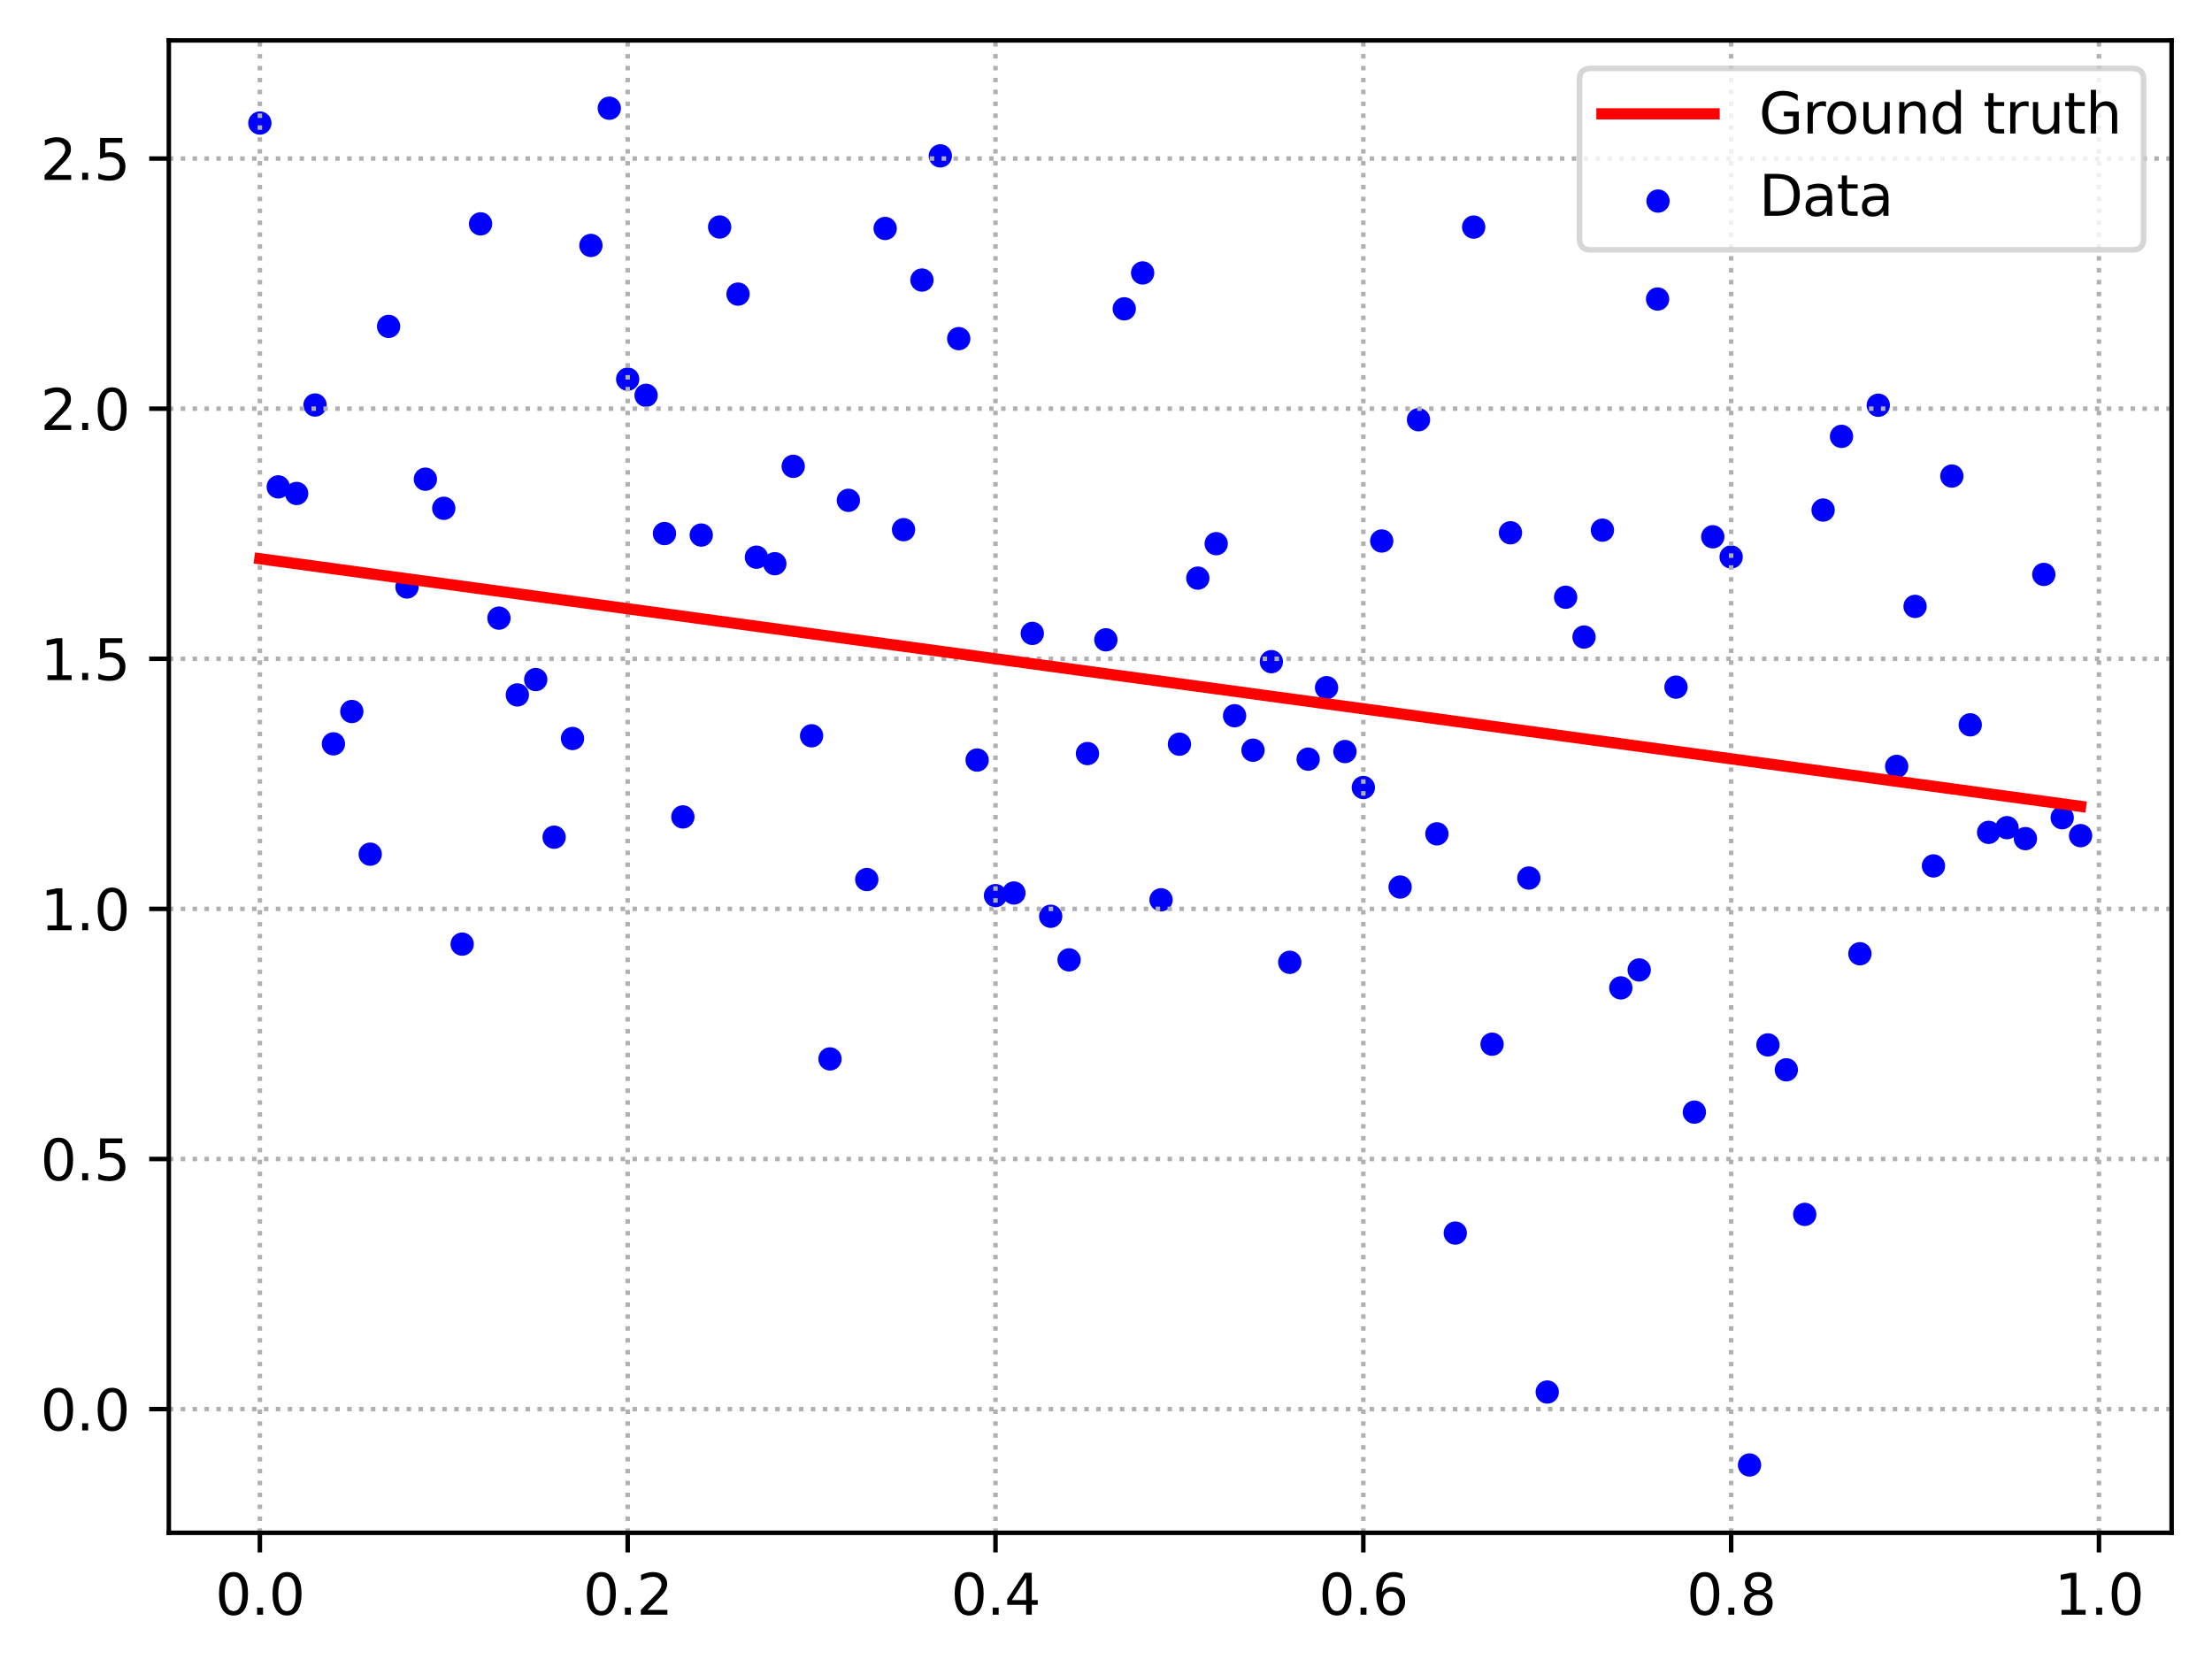 <?xml version="1.0" encoding="utf-8" standalone="no"?>
<!DOCTYPE svg PUBLIC "-//W3C//DTD SVG 1.1//EN"
  "http://www.w3.org/Graphics/SVG/1.1/DTD/svg11.dtd">
<svg xmlns:xlink="http://www.w3.org/1999/xlink" width="394.423pt" height="297.19pt" viewBox="0 0 394.423 297.19" xmlns="http://www.w3.org/2000/svg" version="1.1">
 <defs>
  <style type="text/css">*{stroke-linejoin: round; stroke-linecap: butt}</style>
 </defs>
 <g id="figure_1">
  <g id="patch_1">
   <path d="M 0 297.19 
L 394.423 297.19 
L 394.423 0 
L 0 0 
z
" style="fill: #ffffff"/>
  </g>
  <g id="axes_1">
   <g id="patch_2">
    <path d="M 30.103 273.312 
L 387.223 273.312 
L 387.223 7.2 
L 30.103 7.2 
z
" style="fill: #ffffff"/>
   </g>
   <g id="PathCollection_1">
    <defs>
     <path id="m0d8c231a63" d="M 0 1.581 
C 0.419 1.581 0.822 1.415 1.118 1.118 
C 1.415 0.822 1.581 0.419 1.581 0 
C 1.581 -0.419 1.415 -0.822 1.118 -1.118 
C 0.822 -1.415 0.419 -1.581 0 -1.581 
C -0.419 -1.581 -0.822 -1.415 -1.118 -1.118 
C -1.415 -0.822 -1.581 -0.419 -1.581 0 
C -1.581 0.419 -1.415 0.822 -1.118 1.118 
C -0.822 1.415 -0.419 1.581 0 1.581 
z
" style="stroke: #0000ff"/>
    </defs>
    <g clip-path="url(#pd1071bafc6)">
     <use xlink:href="#m0d8c231a63" x="46.336" y="21.937" style="fill: #0000ff; stroke: #0000ff"/>
     <use xlink:href="#m0d8c231a63" x="49.615" y="86.815" style="fill: #0000ff; stroke: #0000ff"/>
     <use xlink:href="#m0d8c231a63" x="52.895" y="87.99" style="fill: #0000ff; stroke: #0000ff"/>
     <use xlink:href="#m0d8c231a63" x="56.174" y="72.216" style="fill: #0000ff; stroke: #0000ff"/>
     <use xlink:href="#m0d8c231a63" x="59.453" y="132.634" style="fill: #0000ff; stroke: #0000ff"/>
     <use xlink:href="#m0d8c231a63" x="62.733" y="126.868" style="fill: #0000ff; stroke: #0000ff"/>
     <use xlink:href="#m0d8c231a63" x="66.012" y="152.306" style="fill: #0000ff; stroke: #0000ff"/>
     <use xlink:href="#m0d8c231a63" x="69.291" y="58.199" style="fill: #0000ff; stroke: #0000ff"/>
     <use xlink:href="#m0d8c231a63" x="72.571" y="104.664" style="fill: #0000ff; stroke: #0000ff"/>
     <use xlink:href="#m0d8c231a63" x="75.85" y="85.444" style="fill: #0000ff; stroke: #0000ff"/>
     <use xlink:href="#m0d8c231a63" x="79.129" y="90.633" style="fill: #0000ff; stroke: #0000ff"/>
     <use xlink:href="#m0d8c231a63" x="82.409" y="168.341" style="fill: #0000ff; stroke: #0000ff"/>
     <use xlink:href="#m0d8c231a63" x="85.688" y="39.917" style="fill: #0000ff; stroke: #0000ff"/>
     <use xlink:href="#m0d8c231a63" x="88.967" y="110.217" style="fill: #0000ff; stroke: #0000ff"/>
     <use xlink:href="#m0d8c231a63" x="92.247" y="123.908" style="fill: #0000ff; stroke: #0000ff"/>
     <use xlink:href="#m0d8c231a63" x="95.526" y="121.171" style="fill: #0000ff; stroke: #0000ff"/>
     <use xlink:href="#m0d8c231a63" x="98.805" y="149.277" style="fill: #0000ff; stroke: #0000ff"/>
     <use xlink:href="#m0d8c231a63" x="102.085" y="131.68" style="fill: #0000ff; stroke: #0000ff"/>
     <use xlink:href="#m0d8c231a63" x="105.364" y="43.763" style="fill: #0000ff; stroke: #0000ff"/>
     <use xlink:href="#m0d8c231a63" x="108.643" y="19.296" style="fill: #0000ff; stroke: #0000ff"/>
     <use xlink:href="#m0d8c231a63" x="111.923" y="67.608" style="fill: #0000ff; stroke: #0000ff"/>
     <use xlink:href="#m0d8c231a63" x="115.202" y="70.489" style="fill: #0000ff; stroke: #0000ff"/>
     <use xlink:href="#m0d8c231a63" x="118.481" y="95.139" style="fill: #0000ff; stroke: #0000ff"/>
     <use xlink:href="#m0d8c231a63" x="121.761" y="145.661" style="fill: #0000ff; stroke: #0000ff"/>
     <use xlink:href="#m0d8c231a63" x="125.04" y="95.404" style="fill: #0000ff; stroke: #0000ff"/>
     <use xlink:href="#m0d8c231a63" x="128.319" y="40.474" style="fill: #0000ff; stroke: #0000ff"/>
     <use xlink:href="#m0d8c231a63" x="131.599" y="52.441" style="fill: #0000ff; stroke: #0000ff"/>
     <use xlink:href="#m0d8c231a63" x="134.878" y="99.35" style="fill: #0000ff; stroke: #0000ff"/>
     <use xlink:href="#m0d8c231a63" x="138.157" y="100.511" style="fill: #0000ff; stroke: #0000ff"/>
     <use xlink:href="#m0d8c231a63" x="141.437" y="83.15" style="fill: #0000ff; stroke: #0000ff"/>
     <use xlink:href="#m0d8c231a63" x="144.716" y="131.194" style="fill: #0000ff; stroke: #0000ff"/>
     <use xlink:href="#m0d8c231a63" x="147.995" y="188.812" style="fill: #0000ff; stroke: #0000ff"/>
     <use xlink:href="#m0d8c231a63" x="151.275" y="89.212" style="fill: #0000ff; stroke: #0000ff"/>
     <use xlink:href="#m0d8c231a63" x="154.554" y="156.827" style="fill: #0000ff; stroke: #0000ff"/>
     <use xlink:href="#m0d8c231a63" x="157.833" y="40.737" style="fill: #0000ff; stroke: #0000ff"/>
     <use xlink:href="#m0d8c231a63" x="161.113" y="94.445" style="fill: #0000ff; stroke: #0000ff"/>
     <use xlink:href="#m0d8c231a63" x="164.392" y="49.934" style="fill: #0000ff; stroke: #0000ff"/>
     <use xlink:href="#m0d8c231a63" x="167.671" y="27.793" style="fill: #0000ff; stroke: #0000ff"/>
     <use xlink:href="#m0d8c231a63" x="170.951" y="60.384" style="fill: #0000ff; stroke: #0000ff"/>
     <use xlink:href="#m0d8c231a63" x="174.23" y="135.521" style="fill: #0000ff; stroke: #0000ff"/>
     <use xlink:href="#m0d8c231a63" x="177.509" y="159.695" style="fill: #0000ff; stroke: #0000ff"/>
     <use xlink:href="#m0d8c231a63" x="180.789" y="159.228" style="fill: #0000ff; stroke: #0000ff"/>
     <use xlink:href="#m0d8c231a63" x="184.068" y="112.94" style="fill: #0000ff; stroke: #0000ff"/>
     <use xlink:href="#m0d8c231a63" x="187.347" y="163.377" style="fill: #0000ff; stroke: #0000ff"/>
     <use xlink:href="#m0d8c231a63" x="190.627" y="171.151" style="fill: #0000ff; stroke: #0000ff"/>
     <use xlink:href="#m0d8c231a63" x="193.906" y="134.366" style="fill: #0000ff; stroke: #0000ff"/>
     <use xlink:href="#m0d8c231a63" x="197.185" y="114.082" style="fill: #0000ff; stroke: #0000ff"/>
     <use xlink:href="#m0d8c231a63" x="200.465" y="55.066" style="fill: #0000ff; stroke: #0000ff"/>
     <use xlink:href="#m0d8c231a63" x="203.744" y="48.664" style="fill: #0000ff; stroke: #0000ff"/>
     <use xlink:href="#m0d8c231a63" x="207.023" y="160.44" style="fill: #0000ff; stroke: #0000ff"/>
     <use xlink:href="#m0d8c231a63" x="210.303" y="132.691" style="fill: #0000ff; stroke: #0000ff"/>
     <use xlink:href="#m0d8c231a63" x="213.582" y="103.084" style="fill: #0000ff; stroke: #0000ff"/>
     <use xlink:href="#m0d8c231a63" x="216.861" y="96.941" style="fill: #0000ff; stroke: #0000ff"/>
     <use xlink:href="#m0d8c231a63" x="220.141" y="127.621" style="fill: #0000ff; stroke: #0000ff"/>
     <use xlink:href="#m0d8c231a63" x="223.42" y="133.766" style="fill: #0000ff; stroke: #0000ff"/>
     <use xlink:href="#m0d8c231a63" x="226.699" y="117.979" style="fill: #0000ff; stroke: #0000ff"/>
     <use xlink:href="#m0d8c231a63" x="229.979" y="171.586" style="fill: #0000ff; stroke: #0000ff"/>
     <use xlink:href="#m0d8c231a63" x="233.258" y="135.364" style="fill: #0000ff; stroke: #0000ff"/>
     <use xlink:href="#m0d8c231a63" x="236.538" y="122.621" style="fill: #0000ff; stroke: #0000ff"/>
     <use xlink:href="#m0d8c231a63" x="239.817" y="134.006" style="fill: #0000ff; stroke: #0000ff"/>
     <use xlink:href="#m0d8c231a63" x="243.096" y="140.418" style="fill: #0000ff; stroke: #0000ff"/>
     <use xlink:href="#m0d8c231a63" x="246.376" y="96.463" style="fill: #0000ff; stroke: #0000ff"/>
     <use xlink:href="#m0d8c231a63" x="249.655" y="158.162" style="fill: #0000ff; stroke: #0000ff"/>
     <use xlink:href="#m0d8c231a63" x="252.934" y="74.839" style="fill: #0000ff; stroke: #0000ff"/>
     <use xlink:href="#m0d8c231a63" x="256.214" y="148.679" style="fill: #0000ff; stroke: #0000ff"/>
     <use xlink:href="#m0d8c231a63" x="259.493" y="219.863" style="fill: #0000ff; stroke: #0000ff"/>
     <use xlink:href="#m0d8c231a63" x="262.772" y="40.488" style="fill: #0000ff; stroke: #0000ff"/>
     <use xlink:href="#m0d8c231a63" x="266.052" y="186.188" style="fill: #0000ff; stroke: #0000ff"/>
     <use xlink:href="#m0d8c231a63" x="269.331" y="94.996" style="fill: #0000ff; stroke: #0000ff"/>
     <use xlink:href="#m0d8c231a63" x="272.61" y="156.559" style="fill: #0000ff; stroke: #0000ff"/>
     <use xlink:href="#m0d8c231a63" x="275.89" y="248.207" style="fill: #0000ff; stroke: #0000ff"/>
     <use xlink:href="#m0d8c231a63" x="279.169" y="106.491" style="fill: #0000ff; stroke: #0000ff"/>
     <use xlink:href="#m0d8c231a63" x="282.448" y="113.59" style="fill: #0000ff; stroke: #0000ff"/>
     <use xlink:href="#m0d8c231a63" x="285.728" y="94.527" style="fill: #0000ff; stroke: #0000ff"/>
     <use xlink:href="#m0d8c231a63" x="289.007" y="176.147" style="fill: #0000ff; stroke: #0000ff"/>
     <use xlink:href="#m0d8c231a63" x="292.286" y="172.949" style="fill: #0000ff; stroke: #0000ff"/>
     <use xlink:href="#m0d8c231a63" x="295.566" y="53.32" style="fill: #0000ff; stroke: #0000ff"/>
     <use xlink:href="#m0d8c231a63" x="298.845" y="122.522" style="fill: #0000ff; stroke: #0000ff"/>
     <use xlink:href="#m0d8c231a63" x="302.124" y="198.3" style="fill: #0000ff; stroke: #0000ff"/>
     <use xlink:href="#m0d8c231a63" x="305.404" y="95.711" style="fill: #0000ff; stroke: #0000ff"/>
     <use xlink:href="#m0d8c231a63" x="308.683" y="99.309" style="fill: #0000ff; stroke: #0000ff"/>
     <use xlink:href="#m0d8c231a63" x="311.962" y="261.216" style="fill: #0000ff; stroke: #0000ff"/>
     <use xlink:href="#m0d8c231a63" x="315.242" y="186.314" style="fill: #0000ff; stroke: #0000ff"/>
     <use xlink:href="#m0d8c231a63" x="318.521" y="190.755" style="fill: #0000ff; stroke: #0000ff"/>
     <use xlink:href="#m0d8c231a63" x="321.8" y="216.534" style="fill: #0000ff; stroke: #0000ff"/>
     <use xlink:href="#m0d8c231a63" x="325.08" y="90.947" style="fill: #0000ff; stroke: #0000ff"/>
     <use xlink:href="#m0d8c231a63" x="328.359" y="77.808" style="fill: #0000ff; stroke: #0000ff"/>
     <use xlink:href="#m0d8c231a63" x="331.638" y="170.06" style="fill: #0000ff; stroke: #0000ff"/>
     <use xlink:href="#m0d8c231a63" x="334.918" y="72.255" style="fill: #0000ff; stroke: #0000ff"/>
     <use xlink:href="#m0d8c231a63" x="338.197" y="136.653" style="fill: #0000ff; stroke: #0000ff"/>
     <use xlink:href="#m0d8c231a63" x="341.476" y="108.126" style="fill: #0000ff; stroke: #0000ff"/>
     <use xlink:href="#m0d8c231a63" x="344.756" y="154.398" style="fill: #0000ff; stroke: #0000ff"/>
     <use xlink:href="#m0d8c231a63" x="348.035" y="84.885" style="fill: #0000ff; stroke: #0000ff"/>
     <use xlink:href="#m0d8c231a63" x="351.314" y="129.24" style="fill: #0000ff; stroke: #0000ff"/>
     <use xlink:href="#m0d8c231a63" x="354.594" y="148.415" style="fill: #0000ff; stroke: #0000ff"/>
     <use xlink:href="#m0d8c231a63" x="357.873" y="147.579" style="fill: #0000ff; stroke: #0000ff"/>
     <use xlink:href="#m0d8c231a63" x="361.152" y="149.533" style="fill: #0000ff; stroke: #0000ff"/>
     <use xlink:href="#m0d8c231a63" x="364.432" y="102.423" style="fill: #0000ff; stroke: #0000ff"/>
     <use xlink:href="#m0d8c231a63" x="367.711" y="145.804" style="fill: #0000ff; stroke: #0000ff"/>
     <use xlink:href="#m0d8c231a63" x="370.99" y="149" style="fill: #0000ff; stroke: #0000ff"/>
    </g>
   </g>
   <g id="matplotlib.axis_1">
    <g id="xtick_1">
     <g id="line2d_1">
      <path d="M 46.336 273.312 
L 46.336 7.2 
" clip-path="url(#pd1071bafc6)" style="fill: none; stroke-dasharray: 0.8,1.32; stroke-dashoffset: 0; stroke: #b0b0b0; stroke-width: 0.8"/>
     </g>
     <g id="line2d_2">
      <defs>
       <path id="me77f82b027" d="M 0 0 
L 0 3.5 
" style="stroke: #000000; stroke-width: 0.8"/>
      </defs>
      <g>
       <use xlink:href="#me77f82b027" x="46.336" y="273.312" style="stroke: #000000; stroke-width: 0.8"/>
      </g>
     </g>
     <g id="text_1">
      <!-- 0.0 -->
      <g transform="translate(38.384 287.91) scale(0.1 -0.1)">
       <defs>
        <path id="DejaVuSans-30" d="M 2034 4250 
Q 1547 4250 1301 3770 
Q 1056 3291 1056 2328 
Q 1056 1369 1301 889 
Q 1547 409 2034 409 
Q 2525 409 2770 889 
Q 3016 1369 3016 2328 
Q 3016 3291 2770 3770 
Q 2525 4250 2034 4250 
z
M 2034 4750 
Q 2819 4750 3233 4129 
Q 3647 3509 3647 2328 
Q 3647 1150 3233 529 
Q 2819 -91 2034 -91 
Q 1250 -91 836 529 
Q 422 1150 422 2328 
Q 422 3509 836 4129 
Q 1250 4750 2034 4750 
z
" transform="scale(0.016)"/>
        <path id="DejaVuSans-2e" d="M 684 794 
L 1344 794 
L 1344 0 
L 684 0 
L 684 794 
z
" transform="scale(0.016)"/>
       </defs>
       <use xlink:href="#DejaVuSans-30"/>
       <use xlink:href="#DejaVuSans-2e" x="63.623"/>
       <use xlink:href="#DejaVuSans-30" x="95.41"/>
      </g>
     </g>
    </g>
    <g id="xtick_2">
     <g id="line2d_3">
      <path d="M 111.923 273.312 
L 111.923 7.2 
" clip-path="url(#pd1071bafc6)" style="fill: none; stroke-dasharray: 0.8,1.32; stroke-dashoffset: 0; stroke: #b0b0b0; stroke-width: 0.8"/>
     </g>
     <g id="line2d_4">
      <g>
       <use xlink:href="#me77f82b027" x="111.923" y="273.312" style="stroke: #000000; stroke-width: 0.8"/>
      </g>
     </g>
     <g id="text_2">
      <!-- 0.2 -->
      <g transform="translate(103.971 287.91) scale(0.1 -0.1)">
       <defs>
        <path id="DejaVuSans-32" d="M 1228 531 
L 3431 531 
L 3431 0 
L 469 0 
L 469 531 
Q 828 903 1448 1529 
Q 2069 2156 2228 2338 
Q 2531 2678 2651 2914 
Q 2772 3150 2772 3378 
Q 2772 3750 2511 3984 
Q 2250 4219 1831 4219 
Q 1534 4219 1204 4116 
Q 875 4013 500 3803 
L 500 4441 
Q 881 4594 1212 4672 
Q 1544 4750 1819 4750 
Q 2544 4750 2975 4387 
Q 3406 4025 3406 3419 
Q 3406 3131 3298 2873 
Q 3191 2616 2906 2266 
Q 2828 2175 2409 1742 
Q 1991 1309 1228 531 
z
" transform="scale(0.016)"/>
       </defs>
       <use xlink:href="#DejaVuSans-30"/>
       <use xlink:href="#DejaVuSans-2e" x="63.623"/>
       <use xlink:href="#DejaVuSans-32" x="95.41"/>
      </g>
     </g>
    </g>
    <g id="xtick_3">
     <g id="line2d_5">
      <path d="M 177.509 273.312 
L 177.509 7.2 
" clip-path="url(#pd1071bafc6)" style="fill: none; stroke-dasharray: 0.8,1.32; stroke-dashoffset: 0; stroke: #b0b0b0; stroke-width: 0.8"/>
     </g>
     <g id="line2d_6">
      <g>
       <use xlink:href="#me77f82b027" x="177.509" y="273.312" style="stroke: #000000; stroke-width: 0.8"/>
      </g>
     </g>
     <g id="text_3">
      <!-- 0.4 -->
      <g transform="translate(169.558 287.91) scale(0.1 -0.1)">
       <defs>
        <path id="DejaVuSans-34" d="M 2419 4116 
L 825 1625 
L 2419 1625 
L 2419 4116 
z
M 2253 4666 
L 3047 4666 
L 3047 1625 
L 3713 1625 
L 3713 1100 
L 3047 1100 
L 3047 0 
L 2419 0 
L 2419 1100 
L 313 1100 
L 313 1709 
L 2253 4666 
z
" transform="scale(0.016)"/>
       </defs>
       <use xlink:href="#DejaVuSans-30"/>
       <use xlink:href="#DejaVuSans-2e" x="63.623"/>
       <use xlink:href="#DejaVuSans-34" x="95.41"/>
      </g>
     </g>
    </g>
    <g id="xtick_4">
     <g id="line2d_7">
      <path d="M 243.096 273.312 
L 243.096 7.2 
" clip-path="url(#pd1071bafc6)" style="fill: none; stroke-dasharray: 0.8,1.32; stroke-dashoffset: 0; stroke: #b0b0b0; stroke-width: 0.8"/>
     </g>
     <g id="line2d_8">
      <g>
       <use xlink:href="#me77f82b027" x="243.096" y="273.312" style="stroke: #000000; stroke-width: 0.8"/>
      </g>
     </g>
     <g id="text_4">
      <!-- 0.6 -->
      <g transform="translate(235.145 287.91) scale(0.1 -0.1)">
       <defs>
        <path id="DejaVuSans-36" d="M 2113 2584 
Q 1688 2584 1439 2293 
Q 1191 2003 1191 1497 
Q 1191 994 1439 701 
Q 1688 409 2113 409 
Q 2538 409 2786 701 
Q 3034 994 3034 1497 
Q 3034 2003 2786 2293 
Q 2538 2584 2113 2584 
z
M 3366 4563 
L 3366 3988 
Q 3128 4100 2886 4159 
Q 2644 4219 2406 4219 
Q 1781 4219 1451 3797 
Q 1122 3375 1075 2522 
Q 1259 2794 1537 2939 
Q 1816 3084 2150 3084 
Q 2853 3084 3261 2657 
Q 3669 2231 3669 1497 
Q 3669 778 3244 343 
Q 2819 -91 2113 -91 
Q 1303 -91 875 529 
Q 447 1150 447 2328 
Q 447 3434 972 4092 
Q 1497 4750 2381 4750 
Q 2619 4750 2861 4703 
Q 3103 4656 3366 4563 
z
" transform="scale(0.016)"/>
       </defs>
       <use xlink:href="#DejaVuSans-30"/>
       <use xlink:href="#DejaVuSans-2e" x="63.623"/>
       <use xlink:href="#DejaVuSans-36" x="95.41"/>
      </g>
     </g>
    </g>
    <g id="xtick_5">
     <g id="line2d_9">
      <path d="M 308.683 273.312 
L 308.683 7.2 
" clip-path="url(#pd1071bafc6)" style="fill: none; stroke-dasharray: 0.8,1.32; stroke-dashoffset: 0; stroke: #b0b0b0; stroke-width: 0.8"/>
     </g>
     <g id="line2d_10">
      <g>
       <use xlink:href="#me77f82b027" x="308.683" y="273.312" style="stroke: #000000; stroke-width: 0.8"/>
      </g>
     </g>
     <g id="text_5">
      <!-- 0.8 -->
      <g transform="translate(300.731 287.91) scale(0.1 -0.1)">
       <defs>
        <path id="DejaVuSans-38" d="M 2034 2216 
Q 1584 2216 1326 1975 
Q 1069 1734 1069 1313 
Q 1069 891 1326 650 
Q 1584 409 2034 409 
Q 2484 409 2743 651 
Q 3003 894 3003 1313 
Q 3003 1734 2745 1975 
Q 2488 2216 2034 2216 
z
M 1403 2484 
Q 997 2584 770 2862 
Q 544 3141 544 3541 
Q 544 4100 942 4425 
Q 1341 4750 2034 4750 
Q 2731 4750 3128 4425 
Q 3525 4100 3525 3541 
Q 3525 3141 3298 2862 
Q 3072 2584 2669 2484 
Q 3125 2378 3379 2068 
Q 3634 1759 3634 1313 
Q 3634 634 3220 271 
Q 2806 -91 2034 -91 
Q 1263 -91 848 271 
Q 434 634 434 1313 
Q 434 1759 690 2068 
Q 947 2378 1403 2484 
z
M 1172 3481 
Q 1172 3119 1398 2916 
Q 1625 2713 2034 2713 
Q 2441 2713 2670 2916 
Q 2900 3119 2900 3481 
Q 2900 3844 2670 4047 
Q 2441 4250 2034 4250 
Q 1625 4250 1398 4047 
Q 1172 3844 1172 3481 
z
" transform="scale(0.016)"/>
       </defs>
       <use xlink:href="#DejaVuSans-30"/>
       <use xlink:href="#DejaVuSans-2e" x="63.623"/>
       <use xlink:href="#DejaVuSans-38" x="95.41"/>
      </g>
     </g>
    </g>
    <g id="xtick_6">
     <g id="line2d_11">
      <path d="M 374.27 273.312 
L 374.27 7.2 
" clip-path="url(#pd1071bafc6)" style="fill: none; stroke-dasharray: 0.8,1.32; stroke-dashoffset: 0; stroke: #b0b0b0; stroke-width: 0.8"/>
     </g>
     <g id="line2d_12">
      <g>
       <use xlink:href="#me77f82b027" x="374.27" y="273.312" style="stroke: #000000; stroke-width: 0.8"/>
      </g>
     </g>
     <g id="text_6">
      <!-- 1.0 -->
      <g transform="translate(366.318 287.91) scale(0.1 -0.1)">
       <defs>
        <path id="DejaVuSans-31" d="M 794 531 
L 1825 531 
L 1825 4091 
L 703 3866 
L 703 4441 
L 1819 4666 
L 2450 4666 
L 2450 531 
L 3481 531 
L 3481 0 
L 794 0 
L 794 531 
z
" transform="scale(0.016)"/>
       </defs>
       <use xlink:href="#DejaVuSans-31"/>
       <use xlink:href="#DejaVuSans-2e" x="63.623"/>
       <use xlink:href="#DejaVuSans-30" x="95.41"/>
      </g>
     </g>
    </g>
   </g>
   <g id="matplotlib.axis_2">
    <g id="ytick_1">
     <g id="line2d_13">
      <path d="M 30.103 251.253 
L 387.223 251.253 
" clip-path="url(#pd1071bafc6)" style="fill: none; stroke-dasharray: 0.8,1.32; stroke-dashoffset: 0; stroke: #b0b0b0; stroke-width: 0.8"/>
     </g>
     <g id="line2d_14">
      <defs>
       <path id="m5ec84133aa" d="M 0 0 
L -3.5 0 
" style="stroke: #000000; stroke-width: 0.8"/>
      </defs>
      <g>
       <use xlink:href="#m5ec84133aa" x="30.103" y="251.253" style="stroke: #000000; stroke-width: 0.8"/>
      </g>
     </g>
     <g id="text_7">
      <!-- 0.0 -->
      <g transform="translate(7.2 255.052) scale(0.1 -0.1)">
       <use xlink:href="#DejaVuSans-30"/>
       <use xlink:href="#DejaVuSans-2e" x="63.623"/>
       <use xlink:href="#DejaVuSans-30" x="95.41"/>
      </g>
     </g>
    </g>
    <g id="ytick_2">
     <g id="line2d_15">
      <path d="M 30.103 206.656 
L 387.223 206.656 
" clip-path="url(#pd1071bafc6)" style="fill: none; stroke-dasharray: 0.8,1.32; stroke-dashoffset: 0; stroke: #b0b0b0; stroke-width: 0.8"/>
     </g>
     <g id="line2d_16">
      <g>
       <use xlink:href="#m5ec84133aa" x="30.103" y="206.656" style="stroke: #000000; stroke-width: 0.8"/>
      </g>
     </g>
     <g id="text_8">
      <!-- 0.5 -->
      <g transform="translate(7.2 210.455) scale(0.1 -0.1)">
       <defs>
        <path id="DejaVuSans-35" d="M 691 4666 
L 3169 4666 
L 3169 4134 
L 1269 4134 
L 1269 2991 
Q 1406 3038 1543 3061 
Q 1681 3084 1819 3084 
Q 2600 3084 3056 2656 
Q 3513 2228 3513 1497 
Q 3513 744 3044 326 
Q 2575 -91 1722 -91 
Q 1428 -91 1123 -41 
Q 819 9 494 109 
L 494 744 
Q 775 591 1075 516 
Q 1375 441 1709 441 
Q 2250 441 2565 725 
Q 2881 1009 2881 1497 
Q 2881 1984 2565 2268 
Q 2250 2553 1709 2553 
Q 1456 2553 1204 2497 
Q 953 2441 691 2322 
L 691 4666 
z
" transform="scale(0.016)"/>
       </defs>
       <use xlink:href="#DejaVuSans-30"/>
       <use xlink:href="#DejaVuSans-2e" x="63.623"/>
       <use xlink:href="#DejaVuSans-35" x="95.41"/>
      </g>
     </g>
    </g>
    <g id="ytick_3">
     <g id="line2d_17">
      <path d="M 30.103 162.06 
L 387.223 162.06 
" clip-path="url(#pd1071bafc6)" style="fill: none; stroke-dasharray: 0.8,1.32; stroke-dashoffset: 0; stroke: #b0b0b0; stroke-width: 0.8"/>
     </g>
     <g id="line2d_18">
      <g>
       <use xlink:href="#m5ec84133aa" x="30.103" y="162.06" style="stroke: #000000; stroke-width: 0.8"/>
      </g>
     </g>
     <g id="text_9">
      <!-- 1.0 -->
      <g transform="translate(7.2 165.859) scale(0.1 -0.1)">
       <use xlink:href="#DejaVuSans-31"/>
       <use xlink:href="#DejaVuSans-2e" x="63.623"/>
       <use xlink:href="#DejaVuSans-30" x="95.41"/>
      </g>
     </g>
    </g>
    <g id="ytick_4">
     <g id="line2d_19">
      <path d="M 30.103 117.463 
L 387.223 117.463 
" clip-path="url(#pd1071bafc6)" style="fill: none; stroke-dasharray: 0.8,1.32; stroke-dashoffset: 0; stroke: #b0b0b0; stroke-width: 0.8"/>
     </g>
     <g id="line2d_20">
      <g>
       <use xlink:href="#m5ec84133aa" x="30.103" y="117.463" style="stroke: #000000; stroke-width: 0.8"/>
      </g>
     </g>
     <g id="text_10">
      <!-- 1.5 -->
      <g transform="translate(7.2 121.262) scale(0.1 -0.1)">
       <use xlink:href="#DejaVuSans-31"/>
       <use xlink:href="#DejaVuSans-2e" x="63.623"/>
       <use xlink:href="#DejaVuSans-35" x="95.41"/>
      </g>
     </g>
    </g>
    <g id="ytick_5">
     <g id="line2d_21">
      <path d="M 30.103 72.867 
L 387.223 72.867 
" clip-path="url(#pd1071bafc6)" style="fill: none; stroke-dasharray: 0.8,1.32; stroke-dashoffset: 0; stroke: #b0b0b0; stroke-width: 0.8"/>
     </g>
     <g id="line2d_22">
      <g>
       <use xlink:href="#m5ec84133aa" x="30.103" y="72.867" style="stroke: #000000; stroke-width: 0.8"/>
      </g>
     </g>
     <g id="text_11">
      <!-- 2.0 -->
      <g transform="translate(7.2 76.666) scale(0.1 -0.1)">
       <use xlink:href="#DejaVuSans-32"/>
       <use xlink:href="#DejaVuSans-2e" x="63.623"/>
       <use xlink:href="#DejaVuSans-30" x="95.41"/>
      </g>
     </g>
    </g>
    <g id="ytick_6">
     <g id="line2d_23">
      <path d="M 30.103 28.27 
L 387.223 28.27 
" clip-path="url(#pd1071bafc6)" style="fill: none; stroke-dasharray: 0.8,1.32; stroke-dashoffset: 0; stroke: #b0b0b0; stroke-width: 0.8"/>
     </g>
     <g id="line2d_24">
      <g>
       <use xlink:href="#m5ec84133aa" x="30.103" y="28.27" style="stroke: #000000; stroke-width: 0.8"/>
      </g>
     </g>
     <g id="text_12">
      <!-- 2.5 -->
      <g transform="translate(7.2 32.07) scale(0.1 -0.1)">
       <use xlink:href="#DejaVuSans-32"/>
       <use xlink:href="#DejaVuSans-2e" x="63.623"/>
       <use xlink:href="#DejaVuSans-35" x="95.41"/>
      </g>
     </g>
    </g>
   </g>
   <g id="line2d_25">
    <path d="M 46.336 99.625 
L 49.615 100.071 
L 52.895 100.517 
L 56.174 100.963 
L 59.453 101.409 
L 62.733 101.855 
L 66.012 102.3 
L 69.291 102.746 
L 72.571 103.192 
L 75.85 103.638 
L 79.129 104.084 
L 82.409 104.53 
L 85.688 104.976 
L 88.967 105.422 
L 92.247 105.868 
L 95.526 106.314 
L 98.805 106.76 
L 102.085 107.206 
L 105.364 107.652 
L 108.643 108.098 
L 111.923 108.544 
L 115.202 108.99 
L 118.481 109.436 
L 121.761 109.882 
L 125.04 110.328 
L 128.319 110.774 
L 131.599 111.22 
L 134.878 111.666 
L 138.157 112.112 
L 141.437 112.558 
L 144.716 113.004 
L 147.995 113.45 
L 151.275 113.896 
L 154.554 114.342 
L 157.833 114.787 
L 161.113 115.233 
L 164.392 115.679 
L 167.671 116.125 
L 170.951 116.571 
L 174.23 117.017 
L 177.509 117.463 
L 180.789 117.909 
L 184.068 118.355 
L 187.347 118.801 
L 190.627 119.247 
L 193.906 119.693 
L 197.185 120.139 
L 200.465 120.585 
L 203.744 121.031 
L 207.023 121.477 
L 210.303 121.923 
L 213.582 122.369 
L 216.861 122.815 
L 220.141 123.261 
L 223.42 123.707 
L 226.699 124.153 
L 229.979 124.599 
L 233.258 125.045 
L 236.538 125.491 
L 239.817 125.937 
L 243.096 126.383 
L 246.376 126.829 
L 249.655 127.274 
L 252.934 127.72 
L 256.214 128.166 
L 259.493 128.612 
L 262.772 129.058 
L 266.052 129.504 
L 269.331 129.95 
L 272.61 130.396 
L 275.89 130.842 
L 279.169 131.288 
L 282.448 131.734 
L 285.728 132.18 
L 289.007 132.626 
L 292.286 133.072 
L 295.566 133.518 
L 298.845 133.964 
L 302.124 134.41 
L 305.404 134.856 
L 308.683 135.302 
L 311.962 135.748 
L 315.242 136.194 
L 318.521 136.64 
L 321.8 137.086 
L 325.08 137.532 
L 328.359 137.978 
L 331.638 138.424 
L 334.918 138.87 
L 338.197 139.316 
L 341.476 139.761 
L 344.756 140.207 
L 348.035 140.653 
L 351.314 141.099 
L 354.594 141.545 
L 357.873 141.991 
L 361.152 142.437 
L 364.432 142.883 
L 367.711 143.329 
L 370.99 143.775 
" clip-path="url(#pd1071bafc6)" style="fill: none; stroke: #ff0000; stroke-width: 2; stroke-linecap: square"/>
   </g>
   <g id="patch_3">
    <path d="M 30.103 273.312 
L 30.103 7.2 
" style="fill: none; stroke: #000000; stroke-width: 0.8; stroke-linejoin: miter; stroke-linecap: square"/>
   </g>
   <g id="patch_4">
    <path d="M 387.223 273.312 
L 387.223 7.2 
" style="fill: none; stroke: #000000; stroke-width: 0.8; stroke-linejoin: miter; stroke-linecap: square"/>
   </g>
   <g id="patch_5">
    <path d="M 30.103 273.312 
L 387.223 273.312 
" style="fill: none; stroke: #000000; stroke-width: 0.8; stroke-linejoin: miter; stroke-linecap: square"/>
   </g>
   <g id="patch_6">
    <path d="M 30.103 7.2 
L 387.223 7.2 
" style="fill: none; stroke: #000000; stroke-width: 0.8; stroke-linejoin: miter; stroke-linecap: square"/>
   </g>
   <g id="legend_1">
    <g id="patch_7">
     <path d="M 283.642 44.556 
L 380.223 44.556 
Q 382.223 44.556 382.223 42.556 
L 382.223 14.2 
Q 382.223 12.2 380.223 12.2 
L 283.642 12.2 
Q 281.642 12.2 281.642 14.2 
L 281.642 42.556 
Q 281.642 44.556 283.642 44.556 
z
" style="fill: #ffffff; opacity: 0.8; stroke: #cccccc; stroke-linejoin: miter"/>
    </g>
    <g id="line2d_26">
     <path d="M 285.642 20.298 
L 295.642 20.298 
L 305.642 20.298 
" style="fill: none; stroke: #ff0000; stroke-width: 2; stroke-linecap: square"/>
    </g>
    <g id="text_13">
     <!-- Ground truth -->
     <g transform="translate(313.642 23.798) scale(0.1 -0.1)">
      <defs>
       <path id="DejaVuSans-47" d="M 3809 666 
L 3809 1919 
L 2778 1919 
L 2778 2438 
L 4434 2438 
L 4434 434 
Q 4069 175 3628 42 
Q 3188 -91 2688 -91 
Q 1594 -91 976 548 
Q 359 1188 359 2328 
Q 359 3472 976 4111 
Q 1594 4750 2688 4750 
Q 3144 4750 3555 4637 
Q 3966 4525 4313 4306 
L 4313 3634 
Q 3963 3931 3569 4081 
Q 3175 4231 2741 4231 
Q 1884 4231 1454 3753 
Q 1025 3275 1025 2328 
Q 1025 1384 1454 906 
Q 1884 428 2741 428 
Q 3075 428 3337 486 
Q 3600 544 3809 666 
z
" transform="scale(0.016)"/>
       <path id="DejaVuSans-72" d="M 2631 2963 
Q 2534 3019 2420 3045 
Q 2306 3072 2169 3072 
Q 1681 3072 1420 2755 
Q 1159 2438 1159 1844 
L 1159 0 
L 581 0 
L 581 3500 
L 1159 3500 
L 1159 2956 
Q 1341 3275 1631 3429 
Q 1922 3584 2338 3584 
Q 2397 3584 2469 3576 
Q 2541 3569 2628 3553 
L 2631 2963 
z
" transform="scale(0.016)"/>
       <path id="DejaVuSans-6f" d="M 1959 3097 
Q 1497 3097 1228 2736 
Q 959 2375 959 1747 
Q 959 1119 1226 758 
Q 1494 397 1959 397 
Q 2419 397 2687 759 
Q 2956 1122 2956 1747 
Q 2956 2369 2687 2733 
Q 2419 3097 1959 3097 
z
M 1959 3584 
Q 2709 3584 3137 3096 
Q 3566 2609 3566 1747 
Q 3566 888 3137 398 
Q 2709 -91 1959 -91 
Q 1206 -91 779 398 
Q 353 888 353 1747 
Q 353 2609 779 3096 
Q 1206 3584 1959 3584 
z
" transform="scale(0.016)"/>
       <path id="DejaVuSans-75" d="M 544 1381 
L 544 3500 
L 1119 3500 
L 1119 1403 
Q 1119 906 1312 657 
Q 1506 409 1894 409 
Q 2359 409 2629 706 
Q 2900 1003 2900 1516 
L 2900 3500 
L 3475 3500 
L 3475 0 
L 2900 0 
L 2900 538 
Q 2691 219 2414 64 
Q 2138 -91 1772 -91 
Q 1169 -91 856 284 
Q 544 659 544 1381 
z
M 1991 3584 
L 1991 3584 
z
" transform="scale(0.016)"/>
       <path id="DejaVuSans-6e" d="M 3513 2113 
L 3513 0 
L 2938 0 
L 2938 2094 
Q 2938 2591 2744 2837 
Q 2550 3084 2163 3084 
Q 1697 3084 1428 2787 
Q 1159 2491 1159 1978 
L 1159 0 
L 581 0 
L 581 3500 
L 1159 3500 
L 1159 2956 
Q 1366 3272 1645 3428 
Q 1925 3584 2291 3584 
Q 2894 3584 3203 3211 
Q 3513 2838 3513 2113 
z
" transform="scale(0.016)"/>
       <path id="DejaVuSans-64" d="M 2906 2969 
L 2906 4863 
L 3481 4863 
L 3481 0 
L 2906 0 
L 2906 525 
Q 2725 213 2448 61 
Q 2172 -91 1784 -91 
Q 1150 -91 751 415 
Q 353 922 353 1747 
Q 353 2572 751 3078 
Q 1150 3584 1784 3584 
Q 2172 3584 2448 3432 
Q 2725 3281 2906 2969 
z
M 947 1747 
Q 947 1113 1208 752 
Q 1469 391 1925 391 
Q 2381 391 2643 752 
Q 2906 1113 2906 1747 
Q 2906 2381 2643 2742 
Q 2381 3103 1925 3103 
Q 1469 3103 1208 2742 
Q 947 2381 947 1747 
z
" transform="scale(0.016)"/>
       <path id="DejaVuSans-20" transform="scale(0.016)"/>
       <path id="DejaVuSans-74" d="M 1172 4494 
L 1172 3500 
L 2356 3500 
L 2356 3053 
L 1172 3053 
L 1172 1153 
Q 1172 725 1289 603 
Q 1406 481 1766 481 
L 2356 481 
L 2356 0 
L 1766 0 
Q 1100 0 847 248 
Q 594 497 594 1153 
L 594 3053 
L 172 3053 
L 172 3500 
L 594 3500 
L 594 4494 
L 1172 4494 
z
" transform="scale(0.016)"/>
       <path id="DejaVuSans-68" d="M 3513 2113 
L 3513 0 
L 2938 0 
L 2938 2094 
Q 2938 2591 2744 2837 
Q 2550 3084 2163 3084 
Q 1697 3084 1428 2787 
Q 1159 2491 1159 1978 
L 1159 0 
L 581 0 
L 581 4863 
L 1159 4863 
L 1159 2956 
Q 1366 3272 1645 3428 
Q 1925 3584 2291 3584 
Q 2894 3584 3203 3211 
Q 3513 2838 3513 2113 
z
" transform="scale(0.016)"/>
      </defs>
      <use xlink:href="#DejaVuSans-47"/>
      <use xlink:href="#DejaVuSans-72" x="77.49"/>
      <use xlink:href="#DejaVuSans-6f" x="116.354"/>
      <use xlink:href="#DejaVuSans-75" x="177.535"/>
      <use xlink:href="#DejaVuSans-6e" x="240.914"/>
      <use xlink:href="#DejaVuSans-64" x="304.293"/>
      <use xlink:href="#DejaVuSans-20" x="367.77"/>
      <use xlink:href="#DejaVuSans-74" x="399.557"/>
      <use xlink:href="#DejaVuSans-72" x="438.766"/>
      <use xlink:href="#DejaVuSans-75" x="479.879"/>
      <use xlink:href="#DejaVuSans-74" x="543.258"/>
      <use xlink:href="#DejaVuSans-68" x="582.467"/>
     </g>
    </g>
    <g id="PathCollection_2">
     <g>
      <use xlink:href="#m0d8c231a63" x="295.642" y="35.852" style="fill: #0000ff; stroke: #0000ff"/>
     </g>
    </g>
    <g id="text_14">
     <!-- Data -->
     <g transform="translate(313.642 38.477) scale(0.1 -0.1)">
      <defs>
       <path id="DejaVuSans-44" d="M 1259 4147 
L 1259 519 
L 2022 519 
Q 2988 519 3436 956 
Q 3884 1394 3884 2338 
Q 3884 3275 3436 3711 
Q 2988 4147 2022 4147 
L 1259 4147 
z
M 628 4666 
L 1925 4666 
Q 3281 4666 3915 4102 
Q 4550 3538 4550 2338 
Q 4550 1131 3912 565 
Q 3275 0 1925 0 
L 628 0 
L 628 4666 
z
" transform="scale(0.016)"/>
       <path id="DejaVuSans-61" d="M 2194 1759 
Q 1497 1759 1228 1600 
Q 959 1441 959 1056 
Q 959 750 1161 570 
Q 1363 391 1709 391 
Q 2188 391 2477 730 
Q 2766 1069 2766 1631 
L 2766 1759 
L 2194 1759 
z
M 3341 1997 
L 3341 0 
L 2766 0 
L 2766 531 
Q 2569 213 2275 61 
Q 1981 -91 1556 -91 
Q 1019 -91 701 211 
Q 384 513 384 1019 
Q 384 1609 779 1909 
Q 1175 2209 1959 2209 
L 2766 2209 
L 2766 2266 
Q 2766 2663 2505 2880 
Q 2244 3097 1772 3097 
Q 1472 3097 1187 3025 
Q 903 2953 641 2809 
L 641 3341 
Q 956 3463 1253 3523 
Q 1550 3584 1831 3584 
Q 2591 3584 2966 3190 
Q 3341 2797 3341 1997 
z
" transform="scale(0.016)"/>
      </defs>
      <use xlink:href="#DejaVuSans-44"/>
      <use xlink:href="#DejaVuSans-61" x="77.002"/>
      <use xlink:href="#DejaVuSans-74" x="138.281"/>
      <use xlink:href="#DejaVuSans-61" x="177.49"/>
     </g>
    </g>
   </g>
  </g>
 </g>
 <defs>
  <clipPath id="pd1071bafc6">
   <rect x="30.103" y="7.2" width="357.12" height="266.112"/>
  </clipPath>
 </defs>
</svg>